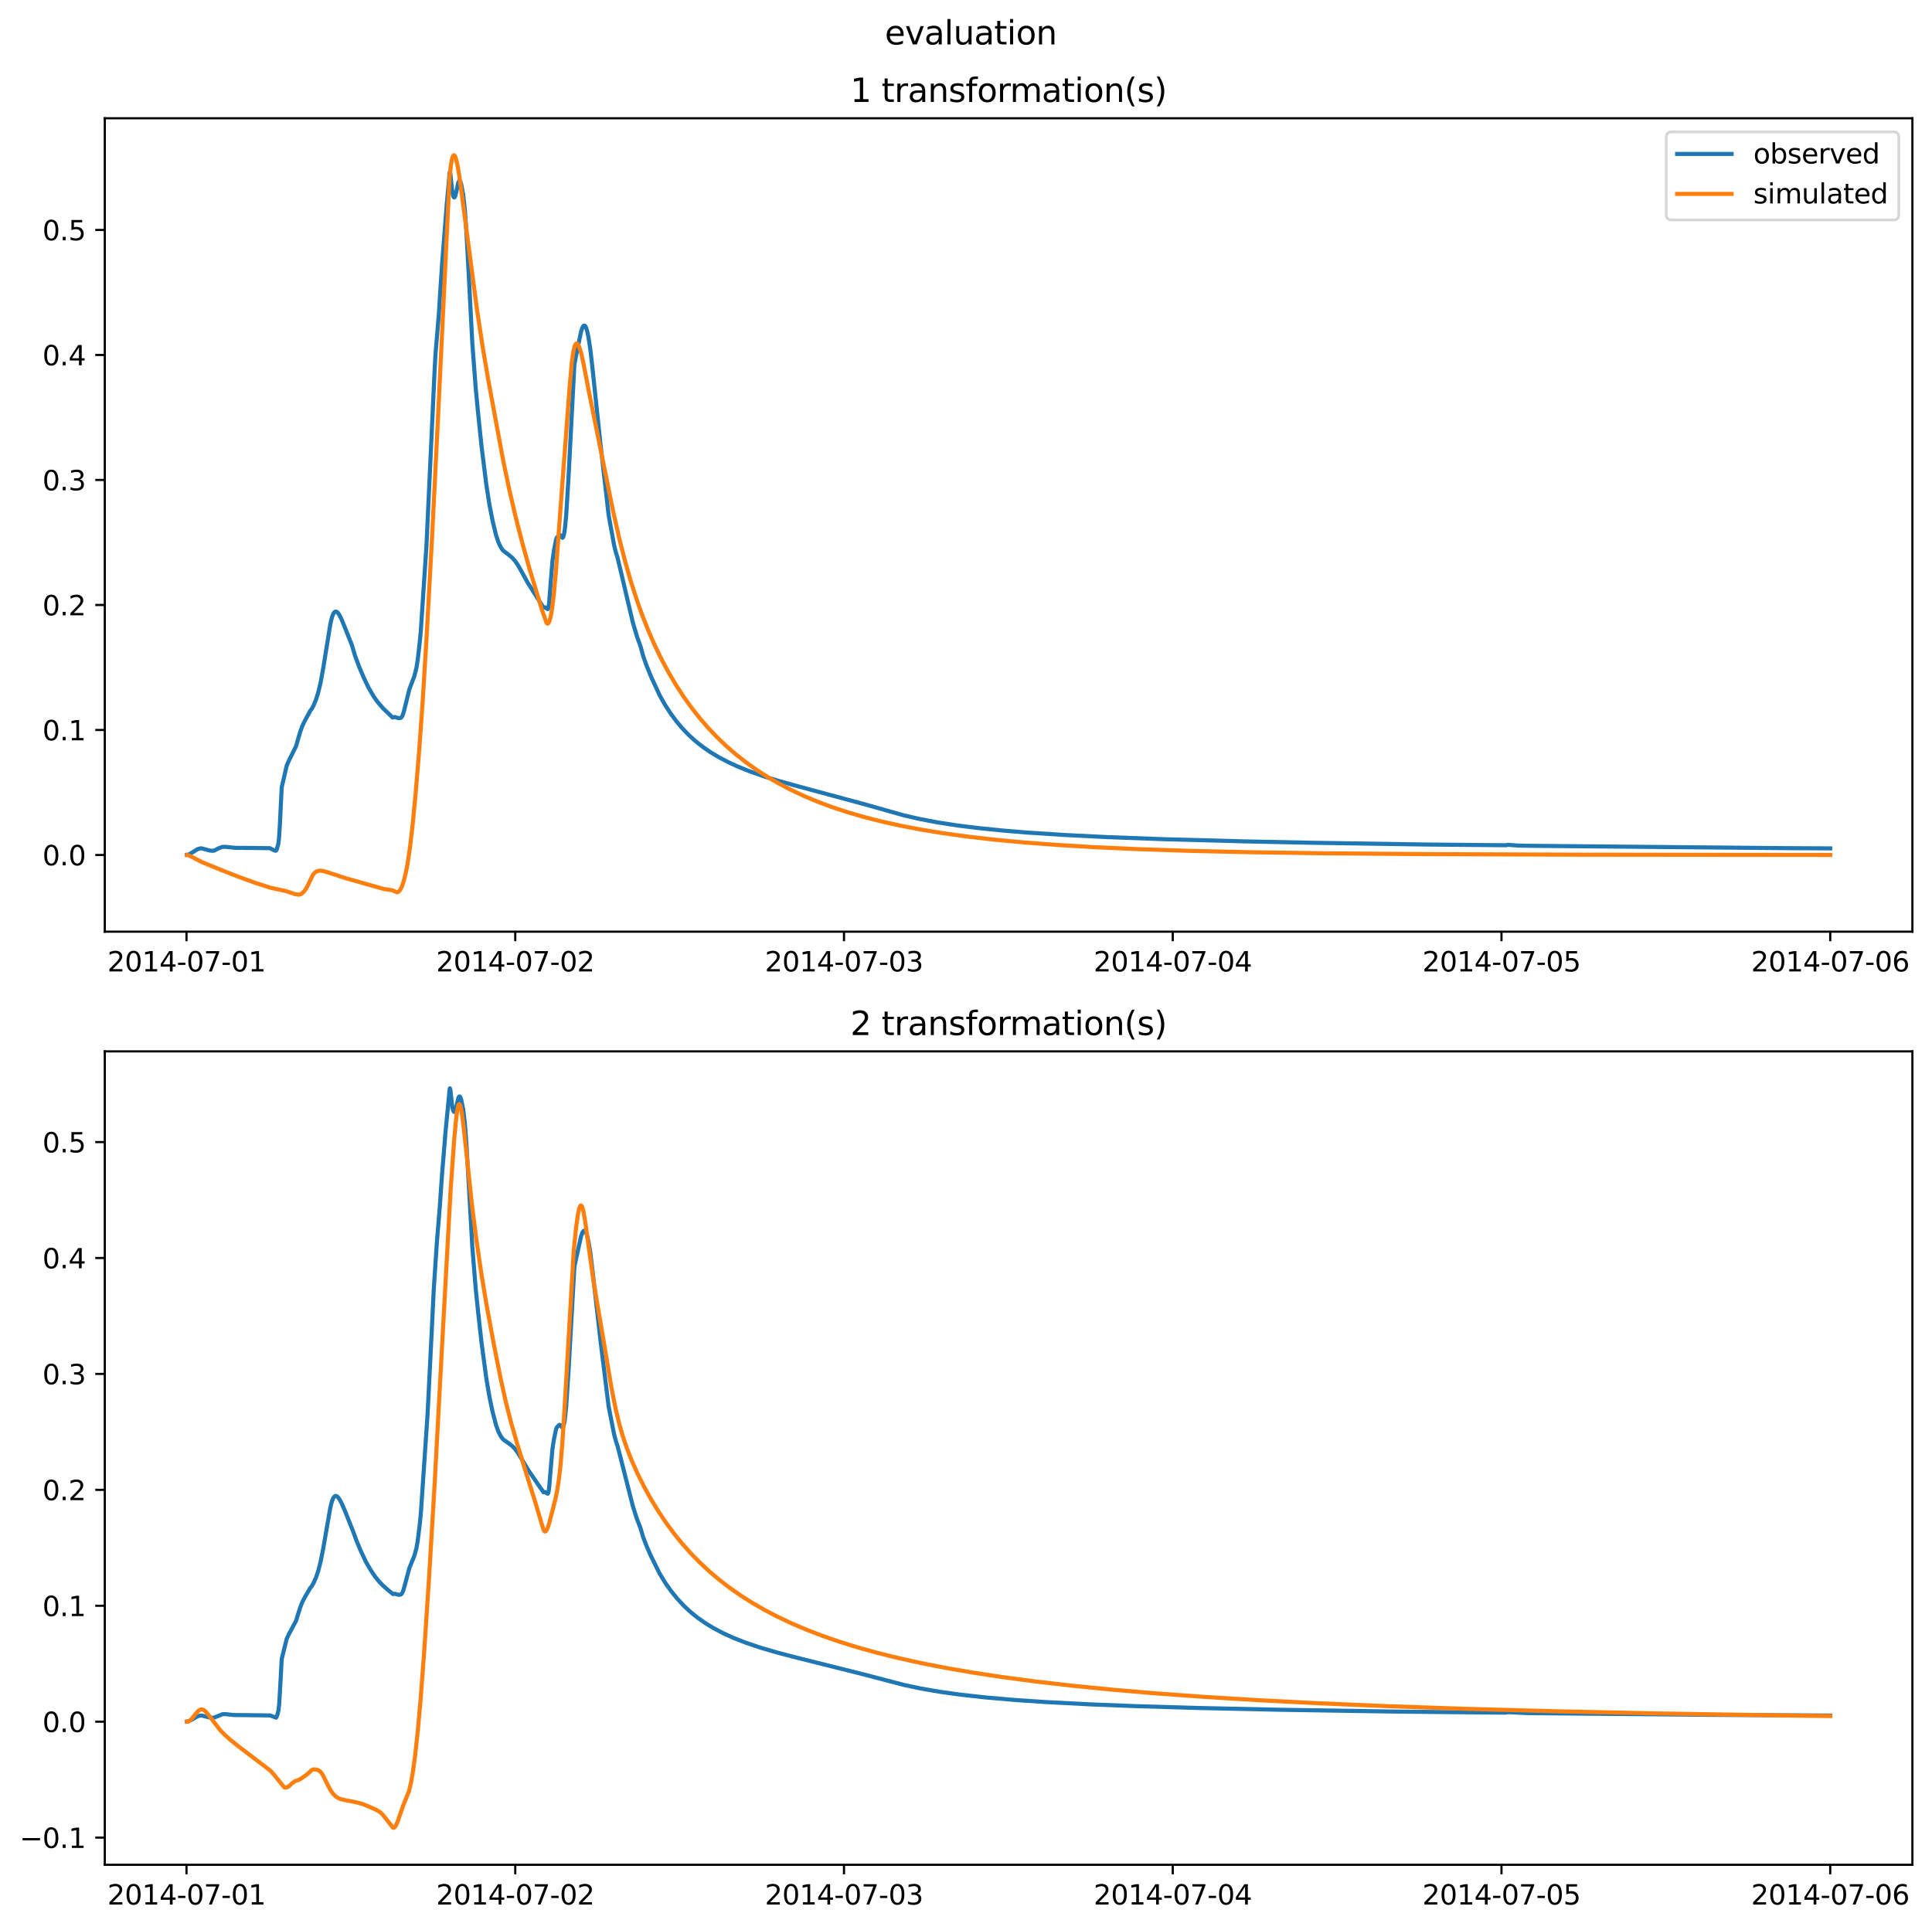 <?xml version="1.0" encoding="utf-8" standalone="no"?>
<!DOCTYPE svg PUBLIC "-//W3C//DTD SVG 1.1//EN"
  "http://www.w3.org/Graphics/SVG/1.1/DTD/svg11.dtd">
<svg xmlns:xlink="http://www.w3.org/1999/xlink" width="709.436pt" height="708.798pt" viewBox="0 0 709.436 708.798" xmlns="http://www.w3.org/2000/svg" version="1.1">
 <defs>
  <style type="text/css">*{stroke-linejoin: round; stroke-linecap: butt}</style>
 </defs>
 <g id="figure_1">
  <g id="patch_1">
   <path d="M 0 708.798 
L 709.436 708.798 
L 709.436 0 
L 0 0 
z
" style="fill: #ffffff"/>
  </g>
  <g id="axes_1">
   <g id="patch_2">
    <path d="M 38.483 342.2 
L 702.236 342.2 
L 702.236 43.44 
L 38.483 43.44 
z
" style="fill: #ffffff"/>
   </g>
   <g id="matplotlib.axis_1">
    <g id="xtick_1">
     <g id="line2d_1">
      <defs>
       <path id="mfd952cc2cc" d="M 0 0 
L 0 3.5 
" style="stroke: #000000; stroke-width: 0.8"/>
      </defs>
      <g>
       <use xlink:href="#mfd952cc2cc" x="68.486" y="342.2" style="stroke: #000000; stroke-width: 0.8"/>
      </g>
     </g>
     <g id="text_1">
      <!-- 2014-07-01 -->
      <g transform="translate(39.428 356.798) scale(0.1 -0.1)">
       <defs>
        <path id="DejaVuSans-32" d="M 1228 531 
L 3431 531 
L 3431 0 
L 469 0 
L 469 531 
Q 828 903 1448 1529 
Q 2069 2156 2228 2338 
Q 2531 2678 2651 2914 
Q 2772 3150 2772 3378 
Q 2772 3750 2511 3984 
Q 2250 4219 1831 4219 
Q 1534 4219 1204 4116 
Q 875 4013 500 3803 
L 500 4441 
Q 881 4594 1212 4672 
Q 1544 4750 1819 4750 
Q 2544 4750 2975 4387 
Q 3406 4025 3406 3419 
Q 3406 3131 3298 2873 
Q 3191 2616 2906 2266 
Q 2828 2175 2409 1742 
Q 1991 1309 1228 531 
z
" transform="scale(0.016)"/>
        <path id="DejaVuSans-30" d="M 2034 4250 
Q 1547 4250 1301 3770 
Q 1056 3291 1056 2328 
Q 1056 1369 1301 889 
Q 1547 409 2034 409 
Q 2525 409 2770 889 
Q 3016 1369 3016 2328 
Q 3016 3291 2770 3770 
Q 2525 4250 2034 4250 
z
M 2034 4750 
Q 2819 4750 3233 4129 
Q 3647 3509 3647 2328 
Q 3647 1150 3233 529 
Q 2819 -91 2034 -91 
Q 1250 -91 836 529 
Q 422 1150 422 2328 
Q 422 3509 836 4129 
Q 1250 4750 2034 4750 
z
" transform="scale(0.016)"/>
        <path id="DejaVuSans-31" d="M 794 531 
L 1825 531 
L 1825 4091 
L 703 3866 
L 703 4441 
L 1819 4666 
L 2450 4666 
L 2450 531 
L 3481 531 
L 3481 0 
L 794 0 
L 794 531 
z
" transform="scale(0.016)"/>
        <path id="DejaVuSans-34" d="M 2419 4116 
L 825 1625 
L 2419 1625 
L 2419 4116 
z
M 2253 4666 
L 3047 4666 
L 3047 1625 
L 3713 1625 
L 3713 1100 
L 3047 1100 
L 3047 0 
L 2419 0 
L 2419 1100 
L 313 1100 
L 313 1709 
L 2253 4666 
z
" transform="scale(0.016)"/>
        <path id="DejaVuSans-2d" d="M 313 2009 
L 1997 2009 
L 1997 1497 
L 313 1497 
L 313 2009 
z
" transform="scale(0.016)"/>
        <path id="DejaVuSans-37" d="M 525 4666 
L 3525 4666 
L 3525 4397 
L 1831 0 
L 1172 0 
L 2766 4134 
L 525 4134 
L 525 4666 
z
" transform="scale(0.016)"/>
       </defs>
       <use xlink:href="#DejaVuSans-32"/>
       <use xlink:href="#DejaVuSans-30" x="63.623"/>
       <use xlink:href="#DejaVuSans-31" x="127.246"/>
       <use xlink:href="#DejaVuSans-34" x="190.869"/>
       <use xlink:href="#DejaVuSans-2d" x="254.492"/>
       <use xlink:href="#DejaVuSans-30" x="290.576"/>
       <use xlink:href="#DejaVuSans-37" x="354.199"/>
       <use xlink:href="#DejaVuSans-2d" x="417.822"/>
       <use xlink:href="#DejaVuSans-30" x="453.906"/>
       <use xlink:href="#DejaVuSans-31" x="517.529"/>
      </g>
     </g>
    </g>
    <g id="xtick_2">
     <g id="line2d_2">
      <g>
       <use xlink:href="#mfd952cc2cc" x="189.202" y="342.2" style="stroke: #000000; stroke-width: 0.8"/>
      </g>
     </g>
     <g id="text_2">
      <!-- 2014-07-02 -->
      <g transform="translate(160.144 356.798) scale(0.1 -0.1)">
       <use xlink:href="#DejaVuSans-32"/>
       <use xlink:href="#DejaVuSans-30" x="63.623"/>
       <use xlink:href="#DejaVuSans-31" x="127.246"/>
       <use xlink:href="#DejaVuSans-34" x="190.869"/>
       <use xlink:href="#DejaVuSans-2d" x="254.492"/>
       <use xlink:href="#DejaVuSans-30" x="290.576"/>
       <use xlink:href="#DejaVuSans-37" x="354.199"/>
       <use xlink:href="#DejaVuSans-2d" x="417.822"/>
       <use xlink:href="#DejaVuSans-30" x="453.906"/>
       <use xlink:href="#DejaVuSans-32" x="517.529"/>
      </g>
     </g>
    </g>
    <g id="xtick_3">
     <g id="line2d_3">
      <g>
       <use xlink:href="#mfd952cc2cc" x="309.918" y="342.2" style="stroke: #000000; stroke-width: 0.8"/>
      </g>
     </g>
     <g id="text_3">
      <!-- 2014-07-03 -->
      <g transform="translate(280.86 356.798) scale(0.1 -0.1)">
       <defs>
        <path id="DejaVuSans-33" d="M 2597 2516 
Q 3050 2419 3304 2112 
Q 3559 1806 3559 1356 
Q 3559 666 3084 287 
Q 2609 -91 1734 -91 
Q 1441 -91 1130 -33 
Q 819 25 488 141 
L 488 750 
Q 750 597 1062 519 
Q 1375 441 1716 441 
Q 2309 441 2620 675 
Q 2931 909 2931 1356 
Q 2931 1769 2642 2001 
Q 2353 2234 1838 2234 
L 1294 2234 
L 1294 2753 
L 1863 2753 
Q 2328 2753 2575 2939 
Q 2822 3125 2822 3475 
Q 2822 3834 2567 4026 
Q 2313 4219 1838 4219 
Q 1578 4219 1281 4162 
Q 984 4106 628 3988 
L 628 4550 
Q 988 4650 1302 4700 
Q 1616 4750 1894 4750 
Q 2613 4750 3031 4423 
Q 3450 4097 3450 3541 
Q 3450 3153 3228 2886 
Q 3006 2619 2597 2516 
z
" transform="scale(0.016)"/>
       </defs>
       <use xlink:href="#DejaVuSans-32"/>
       <use xlink:href="#DejaVuSans-30" x="63.623"/>
       <use xlink:href="#DejaVuSans-31" x="127.246"/>
       <use xlink:href="#DejaVuSans-34" x="190.869"/>
       <use xlink:href="#DejaVuSans-2d" x="254.492"/>
       <use xlink:href="#DejaVuSans-30" x="290.576"/>
       <use xlink:href="#DejaVuSans-37" x="354.199"/>
       <use xlink:href="#DejaVuSans-2d" x="417.822"/>
       <use xlink:href="#DejaVuSans-30" x="453.906"/>
       <use xlink:href="#DejaVuSans-33" x="517.529"/>
      </g>
     </g>
    </g>
    <g id="xtick_4">
     <g id="line2d_4">
      <g>
       <use xlink:href="#mfd952cc2cc" x="430.634" y="342.2" style="stroke: #000000; stroke-width: 0.8"/>
      </g>
     </g>
     <g id="text_4">
      <!-- 2014-07-04 -->
      <g transform="translate(401.576 356.798) scale(0.1 -0.1)">
       <use xlink:href="#DejaVuSans-32"/>
       <use xlink:href="#DejaVuSans-30" x="63.623"/>
       <use xlink:href="#DejaVuSans-31" x="127.246"/>
       <use xlink:href="#DejaVuSans-34" x="190.869"/>
       <use xlink:href="#DejaVuSans-2d" x="254.492"/>
       <use xlink:href="#DejaVuSans-30" x="290.576"/>
       <use xlink:href="#DejaVuSans-37" x="354.199"/>
       <use xlink:href="#DejaVuSans-2d" x="417.822"/>
       <use xlink:href="#DejaVuSans-30" x="453.906"/>
       <use xlink:href="#DejaVuSans-34" x="517.529"/>
      </g>
     </g>
    </g>
    <g id="xtick_5">
     <g id="line2d_5">
      <g>
       <use xlink:href="#mfd952cc2cc" x="551.35" y="342.2" style="stroke: #000000; stroke-width: 0.8"/>
      </g>
     </g>
     <g id="text_5">
      <!-- 2014-07-05 -->
      <g transform="translate(522.292 356.798) scale(0.1 -0.1)">
       <defs>
        <path id="DejaVuSans-35" d="M 691 4666 
L 3169 4666 
L 3169 4134 
L 1269 4134 
L 1269 2991 
Q 1406 3038 1543 3061 
Q 1681 3084 1819 3084 
Q 2600 3084 3056 2656 
Q 3513 2228 3513 1497 
Q 3513 744 3044 326 
Q 2575 -91 1722 -91 
Q 1428 -91 1123 -41 
Q 819 9 494 109 
L 494 744 
Q 775 591 1075 516 
Q 1375 441 1709 441 
Q 2250 441 2565 725 
Q 2881 1009 2881 1497 
Q 2881 1984 2565 2268 
Q 2250 2553 1709 2553 
Q 1456 2553 1204 2497 
Q 953 2441 691 2322 
L 691 4666 
z
" transform="scale(0.016)"/>
       </defs>
       <use xlink:href="#DejaVuSans-32"/>
       <use xlink:href="#DejaVuSans-30" x="63.623"/>
       <use xlink:href="#DejaVuSans-31" x="127.246"/>
       <use xlink:href="#DejaVuSans-34" x="190.869"/>
       <use xlink:href="#DejaVuSans-2d" x="254.492"/>
       <use xlink:href="#DejaVuSans-30" x="290.576"/>
       <use xlink:href="#DejaVuSans-37" x="354.199"/>
       <use xlink:href="#DejaVuSans-2d" x="417.822"/>
       <use xlink:href="#DejaVuSans-30" x="453.906"/>
       <use xlink:href="#DejaVuSans-35" x="517.529"/>
      </g>
     </g>
    </g>
    <g id="xtick_6">
     <g id="line2d_6">
      <g>
       <use xlink:href="#mfd952cc2cc" x="672.066" y="342.2" style="stroke: #000000; stroke-width: 0.8"/>
      </g>
     </g>
     <g id="text_6">
      <!-- 2014-07-06 -->
      <g transform="translate(643.008 356.798) scale(0.1 -0.1)">
       <defs>
        <path id="DejaVuSans-36" d="M 2113 2584 
Q 1688 2584 1439 2293 
Q 1191 2003 1191 1497 
Q 1191 994 1439 701 
Q 1688 409 2113 409 
Q 2538 409 2786 701 
Q 3034 994 3034 1497 
Q 3034 2003 2786 2293 
Q 2538 2584 2113 2584 
z
M 3366 4563 
L 3366 3988 
Q 3128 4100 2886 4159 
Q 2644 4219 2406 4219 
Q 1781 4219 1451 3797 
Q 1122 3375 1075 2522 
Q 1259 2794 1537 2939 
Q 1816 3084 2150 3084 
Q 2853 3084 3261 2657 
Q 3669 2231 3669 1497 
Q 3669 778 3244 343 
Q 2819 -91 2113 -91 
Q 1303 -91 875 529 
Q 447 1150 447 2328 
Q 447 3434 972 4092 
Q 1497 4750 2381 4750 
Q 2619 4750 2861 4703 
Q 3103 4656 3366 4563 
z
" transform="scale(0.016)"/>
       </defs>
       <use xlink:href="#DejaVuSans-32"/>
       <use xlink:href="#DejaVuSans-30" x="63.623"/>
       <use xlink:href="#DejaVuSans-31" x="127.246"/>
       <use xlink:href="#DejaVuSans-34" x="190.869"/>
       <use xlink:href="#DejaVuSans-2d" x="254.492"/>
       <use xlink:href="#DejaVuSans-30" x="290.576"/>
       <use xlink:href="#DejaVuSans-37" x="354.199"/>
       <use xlink:href="#DejaVuSans-2d" x="417.822"/>
       <use xlink:href="#DejaVuSans-30" x="453.906"/>
       <use xlink:href="#DejaVuSans-36" x="517.529"/>
      </g>
     </g>
    </g>
   </g>
   <g id="matplotlib.axis_2">
    <g id="ytick_1">
     <g id="line2d_7">
      <defs>
       <path id="mfa6bd3cc05" d="M 0 0 
L -3.5 0 
" style="stroke: #000000; stroke-width: 0.8"/>
      </defs>
      <g>
       <use xlink:href="#mfa6bd3cc05" x="38.483" y="314.031" style="stroke: #000000; stroke-width: 0.8"/>
      </g>
     </g>
     <g id="text_7">
      <!-- 0.0 -->
      <g transform="translate(15.58 317.83) scale(0.1 -0.1)">
       <defs>
        <path id="DejaVuSans-2e" d="M 684 794 
L 1344 794 
L 1344 0 
L 684 0 
L 684 794 
z
" transform="scale(0.016)"/>
       </defs>
       <use xlink:href="#DejaVuSans-30"/>
       <use xlink:href="#DejaVuSans-2e" x="63.623"/>
       <use xlink:href="#DejaVuSans-30" x="95.41"/>
      </g>
     </g>
    </g>
    <g id="ytick_2">
     <g id="line2d_8">
      <g>
       <use xlink:href="#mfa6bd3cc05" x="38.483" y="268.116" style="stroke: #000000; stroke-width: 0.8"/>
      </g>
     </g>
     <g id="text_8">
      <!-- 0.1 -->
      <g transform="translate(15.58 271.916) scale(0.1 -0.1)">
       <use xlink:href="#DejaVuSans-30"/>
       <use xlink:href="#DejaVuSans-2e" x="63.623"/>
       <use xlink:href="#DejaVuSans-31" x="95.41"/>
      </g>
     </g>
    </g>
    <g id="ytick_3">
     <g id="line2d_9">
      <g>
       <use xlink:href="#mfa6bd3cc05" x="38.483" y="222.202" style="stroke: #000000; stroke-width: 0.8"/>
      </g>
     </g>
     <g id="text_9">
      <!-- 0.2 -->
      <g transform="translate(15.58 226.001) scale(0.1 -0.1)">
       <use xlink:href="#DejaVuSans-30"/>
       <use xlink:href="#DejaVuSans-2e" x="63.623"/>
       <use xlink:href="#DejaVuSans-32" x="95.41"/>
      </g>
     </g>
    </g>
    <g id="ytick_4">
     <g id="line2d_10">
      <g>
       <use xlink:href="#mfa6bd3cc05" x="38.483" y="176.287" style="stroke: #000000; stroke-width: 0.8"/>
      </g>
     </g>
     <g id="text_10">
      <!-- 0.3 -->
      <g transform="translate(15.58 180.086) scale(0.1 -0.1)">
       <use xlink:href="#DejaVuSans-30"/>
       <use xlink:href="#DejaVuSans-2e" x="63.623"/>
       <use xlink:href="#DejaVuSans-33" x="95.41"/>
      </g>
     </g>
    </g>
    <g id="ytick_5">
     <g id="line2d_11">
      <g>
       <use xlink:href="#mfa6bd3cc05" x="38.483" y="130.373" style="stroke: #000000; stroke-width: 0.8"/>
      </g>
     </g>
     <g id="text_11">
      <!-- 0.4 -->
      <g transform="translate(15.58 134.172) scale(0.1 -0.1)">
       <use xlink:href="#DejaVuSans-30"/>
       <use xlink:href="#DejaVuSans-2e" x="63.623"/>
       <use xlink:href="#DejaVuSans-34" x="95.41"/>
      </g>
     </g>
    </g>
    <g id="ytick_6">
     <g id="line2d_12">
      <g>
       <use xlink:href="#mfa6bd3cc05" x="38.483" y="84.458" style="stroke: #000000; stroke-width: 0.8"/>
      </g>
     </g>
     <g id="text_12">
      <!-- 0.5 -->
      <g transform="translate(15.58 88.257) scale(0.1 -0.1)">
       <use xlink:href="#DejaVuSans-30"/>
       <use xlink:href="#DejaVuSans-2e" x="63.623"/>
       <use xlink:href="#DejaVuSans-35" x="95.41"/>
      </g>
     </g>
    </g>
   </g>
   <g id="line2d_13">
    <path d="M 68.653 313.985 
L 69.324 313.856 
L 70.079 313.44 
L 72.51 311.912 
L 73.516 311.599 
L 74.102 311.599 
L 75.276 311.931 
L 77.12 312.407 
L 78.21 312.496 
L 78.881 312.307 
L 80.306 311.558 
L 81.396 311.138 
L 82.318 311.016 
L 83.491 311.098 
L 86.426 311.413 
L 91.791 311.439 
L 99.084 311.525 
L 100.341 312.168 
L 101.18 312.484 
L 101.431 312.374 
L 101.599 312.053 
L 102.186 309.979 
L 102.437 308.071 
L 102.772 302.822 
L 103.443 289.205 
L 105.287 281.185 
L 106.042 279.455 
L 108.724 274.035 
L 109.311 271.942 
L 110.233 268.794 
L 110.988 266.707 
L 111.91 264.778 
L 114.006 260.933 
L 114.425 260.462 
L 115.096 259.194 
L 116.018 257.001 
L 116.856 254.324 
L 117.694 250.816 
L 118.7 245.365 
L 121.299 229.224 
L 121.886 226.729 
L 122.389 225.418 
L 122.808 224.822 
L 123.227 224.607 
L 123.562 224.667 
L 123.982 224.982 
L 124.485 225.638 
L 125.323 227.251 
L 126.664 230.524 
L 129.263 237.052 
L 129.598 238.232 
L 130.353 240.764 
L 131.862 244.872 
L 133.454 248.624 
L 135.215 252.358 
L 137.227 255.816 
L 138.652 257.821 
L 140.664 260.16 
L 144.185 263.546 
L 144.52 263.431 
L 144.939 263.334 
L 145.442 263.496 
L 146.364 263.775 
L 146.951 263.763 
L 147.37 263.51 
L 147.706 263.023 
L 148.125 261.957 
L 148.712 259.703 
L 150.304 253.227 
L 151.143 250.997 
L 152.149 248.335 
L 152.903 245.379 
L 153.406 242.203 
L 154.161 235.585 
L 154.496 232.083 
L 156.592 200.482 
L 159.61 135.573 
L 159.945 129.617 
L 161.119 115.822 
L 161.622 107.706 
L 162.376 96.408 
L 164.053 74.957 
L 165.142 63.229 
L 165.226 63.178 
L 165.394 63.856 
L 165.729 67.207 
L 166.148 70.94 
L 166.484 72.208 
L 166.735 72.509 
L 166.903 72.473 
L 167.154 72.072 
L 167.49 70.783 
L 168.328 66.895 
L 168.663 66.385 
L 168.831 66.399 
L 169.082 66.775 
L 169.418 67.925 
L 170.088 71.55 
L 170.675 76.779 
L 171.262 85.073 
L 172.1 100.52 
L 173.442 126.107 
L 174.699 142.738 
L 175.537 151.496 
L 176.795 163.684 
L 178.555 177.859 
L 179.729 185.405 
L 180.903 191.4 
L 182.16 196.59 
L 182.998 199.109 
L 183.837 200.888 
L 184.591 202.03 
L 185.094 202.492 
L 186.771 203.756 
L 188.112 204.862 
L 189.118 206.012 
L 190.124 207.486 
L 191.465 209.813 
L 193.812 214.096 
L 199.597 223.171 
L 200.1 223.062 
L 200.519 223.356 
L 201.106 223.743 
L 201.273 223.577 
L 201.441 222.964 
L 201.693 220.856 
L 202.196 214.199 
L 202.866 205.998 
L 203.369 202.48 
L 204.124 198.437 
L 204.459 197.46 
L 205.13 196.693 
L 205.465 196.454 
L 205.716 196.544 
L 206.052 197.016 
L 206.471 197.523 
L 206.639 197.488 
L 206.806 197.255 
L 207.058 196.431 
L 207.393 194.549 
L 207.896 189.369 
L 208.734 175.824 
L 210.914 133.895 
L 211.417 131.275 
L 212.171 127.609 
L 213.345 121.878 
L 213.848 120.332 
L 214.267 119.679 
L 214.602 119.559 
L 214.854 119.717 
L 215.189 120.288 
L 215.608 121.59 
L 216.111 124.015 
L 216.782 128.395 
L 217.537 135.025 
L 220.471 162.865 
L 223.488 189.167 
L 225.5 200.236 
L 226.171 202.954 
L 226.758 204.835 
L 227.848 209.362 
L 232.375 228.618 
L 233.883 233.738 
L 235.057 236.964 
L 235.309 237.761 
L 236.147 240.872 
L 237.488 244.649 
L 239.081 248.549 
L 242.267 255.452 
L 244.278 259.006 
L 246.29 262.091 
L 248.386 264.926 
L 250.482 267.426 
L 252.913 269.967 
L 255.344 272.167 
L 257.859 274.17 
L 260.793 276.215 
L 264.062 278.177 
L 267.248 279.852 
L 270.937 281.555 
L 275.296 283.307 
L 280.745 285.216 
L 286.11 286.869 
L 293.738 288.994 
L 317.295 295.349 
L 331.881 299.47 
L 337.666 300.797 
L 344.54 302.101 
L 351.665 303.195 
L 359.126 304.126 
L 368.515 305.076 
L 376.982 305.774 
L 390.898 306.678 
L 406.826 307.473 
L 428.37 308.262 
L 449.16 308.804 
L 456.789 309.025 
L 481.854 309.539 
L 524.021 310.189 
L 553.026 310.448 
L 553.781 310.274 
L 554.955 310.38 
L 557.469 310.573 
L 562.667 310.661 
L 655.467 311.514 
L 672.066 311.603 
L 672.066 311.603 
" clip-path="url(#p7dbf0c0231)" style="fill: none; stroke: #1f77b4; stroke-width: 1.5; stroke-linecap: square"/>
   </g>
   <g id="line2d_14">
    <path d="M 68.653 314.022 
L 69.492 314.257 
L 70.749 314.878 
L 74.019 316.581 
L 79.971 319.03 
L 87.264 321.925 
L 93.886 324.309 
L 99.419 326.086 
L 102.353 326.721 
L 104.701 327.205 
L 108.389 328.413 
L 109.814 328.603 
L 110.485 328.394 
L 111.156 327.931 
L 111.91 327.095 
L 112.748 325.776 
L 113.67 323.869 
L 114.844 321.405 
L 115.515 320.597 
L 116.185 320.108 
L 116.94 319.838 
L 117.778 319.779 
L 118.868 319.941 
L 120.796 320.537 
L 127 322.572 
L 141.083 326.557 
L 143.43 326.875 
L 144.185 327.023 
L 145.61 327.717 
L 146.113 327.638 
L 146.532 327.352 
L 147.035 326.703 
L 147.622 325.493 
L 148.292 323.483 
L 149.047 320.418 
L 149.718 316.885 
L 150.556 311.164 
L 151.478 303.293 
L 152.568 292.071 
L 153.909 275.851 
L 155.167 258.225 
L 156.676 233.528 
L 158.687 196.603 
L 160.699 156.236 
L 165.059 65.499 
L 165.562 60.763 
L 165.981 58.393 
L 166.316 57.372 
L 166.568 57.05 
L 166.819 57.067 
L 167.071 57.389 
L 167.406 58.236 
L 167.909 60.268 
L 168.579 64.098 
L 169.502 70.819 
L 175.034 112.893 
L 177.13 126.77 
L 179.226 139.172 
L 184.675 168.658 
L 186.938 179.519 
L 189.202 189.292 
L 191.884 199.789 
L 194.483 209.095 
L 199.01 223.976 
L 200.687 228.809 
L 201.022 229.061 
L 201.273 228.989 
L 201.525 228.675 
L 201.86 227.862 
L 202.279 226.184 
L 202.782 223.176 
L 203.369 218.293 
L 204.124 209.903 
L 205.716 188.103 
L 209.153 142.338 
L 209.992 132.838 
L 210.579 128.866 
L 211.082 126.957 
L 211.501 126.231 
L 211.752 126.116 
L 212.004 126.213 
L 212.339 126.633 
L 212.758 127.562 
L 213.345 129.479 
L 214.183 133.144 
L 216.195 143.588 
L 219.213 158.556 
L 221.896 171.776 
L 225.165 187.921 
L 227.345 197.542 
L 229.44 205.802 
L 231.536 213.168 
L 233.716 220.003 
L 235.895 226.121 
L 238.159 231.834 
L 240.506 237.178 
L 243.021 242.35 
L 245.62 247.183 
L 248.302 251.707 
L 251.069 255.947 
L 254.003 260.035 
L 257.021 263.858 
L 260.122 267.434 
L 263.392 270.864 
L 266.745 274.062 
L 270.266 277.115 
L 273.954 280.017 
L 277.811 282.765 
L 281.835 285.358 
L 286.026 287.796 
L 290.469 290.124 
L 295.164 292.331 
L 300.11 294.41 
L 305.391 296.388 
L 311.008 298.252 
L 317.043 300.018 
L 323.498 301.671 
L 330.456 303.221 
L 338.001 304.669 
L 346.216 306.015 
L 355.186 307.255 
L 365.078 308.394 
L 376.06 309.428 
L 388.299 310.353 
L 402.215 311.177 
L 418.227 311.896 
L 437.005 312.51 
L 459.555 313.017 
L 487.806 313.42 
L 525.195 313.718 
L 580.02 313.913 
L 672.066 314.008 
L 672.066 314.008 
" clip-path="url(#p7dbf0c0231)" style="fill: none; stroke: #ff7f0e; stroke-width: 1.5; stroke-linecap: square"/>
   </g>
   <g id="patch_3">
    <path d="M 38.483 342.2 
L 38.483 43.44 
" style="fill: none; stroke: #000000; stroke-width: 0.8; stroke-linejoin: miter; stroke-linecap: square"/>
   </g>
   <g id="patch_4">
    <path d="M 702.236 342.2 
L 702.236 43.44 
" style="fill: none; stroke: #000000; stroke-width: 0.8; stroke-linejoin: miter; stroke-linecap: square"/>
   </g>
   <g id="patch_5">
    <path d="M 38.483 342.2 
L 702.236 342.2 
" style="fill: none; stroke: #000000; stroke-width: 0.8; stroke-linejoin: miter; stroke-linecap: square"/>
   </g>
   <g id="patch_6">
    <path d="M 38.483 43.44 
L 702.236 43.44 
" style="fill: none; stroke: #000000; stroke-width: 0.8; stroke-linejoin: miter; stroke-linecap: square"/>
   </g>
   <g id="text_13">
    <!-- 1 transformation(s) -->
    <g transform="translate(312.245 37.44) scale(0.12 -0.12)">
     <defs>
      <path id="DejaVuSans-20" transform="scale(0.016)"/>
      <path id="DejaVuSans-74" d="M 1172 4494 
L 1172 3500 
L 2356 3500 
L 2356 3053 
L 1172 3053 
L 1172 1153 
Q 1172 725 1289 603 
Q 1406 481 1766 481 
L 2356 481 
L 2356 0 
L 1766 0 
Q 1100 0 847 248 
Q 594 497 594 1153 
L 594 3053 
L 172 3053 
L 172 3500 
L 594 3500 
L 594 4494 
L 1172 4494 
z
" transform="scale(0.016)"/>
      <path id="DejaVuSans-72" d="M 2631 2963 
Q 2534 3019 2420 3045 
Q 2306 3072 2169 3072 
Q 1681 3072 1420 2755 
Q 1159 2438 1159 1844 
L 1159 0 
L 581 0 
L 581 3500 
L 1159 3500 
L 1159 2956 
Q 1341 3275 1631 3429 
Q 1922 3584 2338 3584 
Q 2397 3584 2469 3576 
Q 2541 3569 2628 3553 
L 2631 2963 
z
" transform="scale(0.016)"/>
      <path id="DejaVuSans-61" d="M 2194 1759 
Q 1497 1759 1228 1600 
Q 959 1441 959 1056 
Q 959 750 1161 570 
Q 1363 391 1709 391 
Q 2188 391 2477 730 
Q 2766 1069 2766 1631 
L 2766 1759 
L 2194 1759 
z
M 3341 1997 
L 3341 0 
L 2766 0 
L 2766 531 
Q 2569 213 2275 61 
Q 1981 -91 1556 -91 
Q 1019 -91 701 211 
Q 384 513 384 1019 
Q 384 1609 779 1909 
Q 1175 2209 1959 2209 
L 2766 2209 
L 2766 2266 
Q 2766 2663 2505 2880 
Q 2244 3097 1772 3097 
Q 1472 3097 1187 3025 
Q 903 2953 641 2809 
L 641 3341 
Q 956 3463 1253 3523 
Q 1550 3584 1831 3584 
Q 2591 3584 2966 3190 
Q 3341 2797 3341 1997 
z
" transform="scale(0.016)"/>
      <path id="DejaVuSans-6e" d="M 3513 2113 
L 3513 0 
L 2938 0 
L 2938 2094 
Q 2938 2591 2744 2837 
Q 2550 3084 2163 3084 
Q 1697 3084 1428 2787 
Q 1159 2491 1159 1978 
L 1159 0 
L 581 0 
L 581 3500 
L 1159 3500 
L 1159 2956 
Q 1366 3272 1645 3428 
Q 1925 3584 2291 3584 
Q 2894 3584 3203 3211 
Q 3513 2838 3513 2113 
z
" transform="scale(0.016)"/>
      <path id="DejaVuSans-73" d="M 2834 3397 
L 2834 2853 
Q 2591 2978 2328 3040 
Q 2066 3103 1784 3103 
Q 1356 3103 1142 2972 
Q 928 2841 928 2578 
Q 928 2378 1081 2264 
Q 1234 2150 1697 2047 
L 1894 2003 
Q 2506 1872 2764 1633 
Q 3022 1394 3022 966 
Q 3022 478 2636 193 
Q 2250 -91 1575 -91 
Q 1294 -91 989 -36 
Q 684 19 347 128 
L 347 722 
Q 666 556 975 473 
Q 1284 391 1588 391 
Q 1994 391 2212 530 
Q 2431 669 2431 922 
Q 2431 1156 2273 1281 
Q 2116 1406 1581 1522 
L 1381 1569 
Q 847 1681 609 1914 
Q 372 2147 372 2553 
Q 372 3047 722 3315 
Q 1072 3584 1716 3584 
Q 2034 3584 2315 3537 
Q 2597 3491 2834 3397 
z
" transform="scale(0.016)"/>
      <path id="DejaVuSans-66" d="M 2375 4863 
L 2375 4384 
L 1825 4384 
Q 1516 4384 1395 4259 
Q 1275 4134 1275 3809 
L 1275 3500 
L 2222 3500 
L 2222 3053 
L 1275 3053 
L 1275 0 
L 697 0 
L 697 3053 
L 147 3053 
L 147 3500 
L 697 3500 
L 697 3744 
Q 697 4328 969 4595 
Q 1241 4863 1831 4863 
L 2375 4863 
z
" transform="scale(0.016)"/>
      <path id="DejaVuSans-6f" d="M 1959 3097 
Q 1497 3097 1228 2736 
Q 959 2375 959 1747 
Q 959 1119 1226 758 
Q 1494 397 1959 397 
Q 2419 397 2687 759 
Q 2956 1122 2956 1747 
Q 2956 2369 2687 2733 
Q 2419 3097 1959 3097 
z
M 1959 3584 
Q 2709 3584 3137 3096 
Q 3566 2609 3566 1747 
Q 3566 888 3137 398 
Q 2709 -91 1959 -91 
Q 1206 -91 779 398 
Q 353 888 353 1747 
Q 353 2609 779 3096 
Q 1206 3584 1959 3584 
z
" transform="scale(0.016)"/>
      <path id="DejaVuSans-6d" d="M 3328 2828 
Q 3544 3216 3844 3400 
Q 4144 3584 4550 3584 
Q 5097 3584 5394 3201 
Q 5691 2819 5691 2113 
L 5691 0 
L 5113 0 
L 5113 2094 
Q 5113 2597 4934 2840 
Q 4756 3084 4391 3084 
Q 3944 3084 3684 2787 
Q 3425 2491 3425 1978 
L 3425 0 
L 2847 0 
L 2847 2094 
Q 2847 2600 2669 2842 
Q 2491 3084 2119 3084 
Q 1678 3084 1418 2786 
Q 1159 2488 1159 1978 
L 1159 0 
L 581 0 
L 581 3500 
L 1159 3500 
L 1159 2956 
Q 1356 3278 1631 3431 
Q 1906 3584 2284 3584 
Q 2666 3584 2933 3390 
Q 3200 3197 3328 2828 
z
" transform="scale(0.016)"/>
      <path id="DejaVuSans-69" d="M 603 3500 
L 1178 3500 
L 1178 0 
L 603 0 
L 603 3500 
z
M 603 4863 
L 1178 4863 
L 1178 4134 
L 603 4134 
L 603 4863 
z
" transform="scale(0.016)"/>
      <path id="DejaVuSans-28" d="M 1984 4856 
Q 1566 4138 1362 3434 
Q 1159 2731 1159 2009 
Q 1159 1288 1364 580 
Q 1569 -128 1984 -844 
L 1484 -844 
Q 1016 -109 783 600 
Q 550 1309 550 2009 
Q 550 2706 781 3412 
Q 1013 4119 1484 4856 
L 1984 4856 
z
" transform="scale(0.016)"/>
      <path id="DejaVuSans-29" d="M 513 4856 
L 1013 4856 
Q 1481 4119 1714 3412 
Q 1947 2706 1947 2009 
Q 1947 1309 1714 600 
Q 1481 -109 1013 -844 
L 513 -844 
Q 928 -128 1133 580 
Q 1338 1288 1338 2009 
Q 1338 2731 1133 3434 
Q 928 4138 513 4856 
z
" transform="scale(0.016)"/>
     </defs>
     <use xlink:href="#DejaVuSans-31"/>
     <use xlink:href="#DejaVuSans-20" x="63.623"/>
     <use xlink:href="#DejaVuSans-74" x="95.41"/>
     <use xlink:href="#DejaVuSans-72" x="134.619"/>
     <use xlink:href="#DejaVuSans-61" x="175.732"/>
     <use xlink:href="#DejaVuSans-6e" x="237.012"/>
     <use xlink:href="#DejaVuSans-73" x="300.391"/>
     <use xlink:href="#DejaVuSans-66" x="352.49"/>
     <use xlink:href="#DejaVuSans-6f" x="387.695"/>
     <use xlink:href="#DejaVuSans-72" x="448.877"/>
     <use xlink:href="#DejaVuSans-6d" x="488.24"/>
     <use xlink:href="#DejaVuSans-61" x="585.652"/>
     <use xlink:href="#DejaVuSans-74" x="646.932"/>
     <use xlink:href="#DejaVuSans-69" x="686.141"/>
     <use xlink:href="#DejaVuSans-6f" x="713.924"/>
     <use xlink:href="#DejaVuSans-6e" x="775.105"/>
     <use xlink:href="#DejaVuSans-28" x="838.484"/>
     <use xlink:href="#DejaVuSans-73" x="877.498"/>
     <use xlink:href="#DejaVuSans-29" x="929.598"/>
    </g>
   </g>
   <g id="legend_1">
    <g id="patch_7">
     <path d="M 613.843 80.796 
L 695.236 80.796 
Q 697.236 80.796 697.236 78.796 
L 697.236 50.44 
Q 697.236 48.44 695.236 48.44 
L 613.843 48.44 
Q 611.843 48.44 611.843 50.44 
L 611.843 78.796 
Q 611.843 80.796 613.843 80.796 
z
" style="fill: #ffffff; opacity: 0.8; stroke: #cccccc; stroke-linejoin: miter"/>
    </g>
    <g id="line2d_15">
     <path d="M 615.843 56.538 
L 625.843 56.538 
L 635.843 56.538 
" style="fill: none; stroke: #1f77b4; stroke-width: 1.5; stroke-linecap: square"/>
    </g>
    <g id="text_14">
     <!-- observed -->
     <g transform="translate(643.843 60.038) scale(0.1 -0.1)">
      <defs>
       <path id="DejaVuSans-62" d="M 3116 1747 
Q 3116 2381 2855 2742 
Q 2594 3103 2138 3103 
Q 1681 3103 1420 2742 
Q 1159 2381 1159 1747 
Q 1159 1113 1420 752 
Q 1681 391 2138 391 
Q 2594 391 2855 752 
Q 3116 1113 3116 1747 
z
M 1159 2969 
Q 1341 3281 1617 3432 
Q 1894 3584 2278 3584 
Q 2916 3584 3314 3078 
Q 3713 2572 3713 1747 
Q 3713 922 3314 415 
Q 2916 -91 2278 -91 
Q 1894 -91 1617 61 
Q 1341 213 1159 525 
L 1159 0 
L 581 0 
L 581 4863 
L 1159 4863 
L 1159 2969 
z
" transform="scale(0.016)"/>
       <path id="DejaVuSans-65" d="M 3597 1894 
L 3597 1613 
L 953 1613 
Q 991 1019 1311 708 
Q 1631 397 2203 397 
Q 2534 397 2845 478 
Q 3156 559 3463 722 
L 3463 178 
Q 3153 47 2828 -22 
Q 2503 -91 2169 -91 
Q 1331 -91 842 396 
Q 353 884 353 1716 
Q 353 2575 817 3079 
Q 1281 3584 2069 3584 
Q 2775 3584 3186 3129 
Q 3597 2675 3597 1894 
z
M 3022 2063 
Q 3016 2534 2758 2815 
Q 2500 3097 2075 3097 
Q 1594 3097 1305 2825 
Q 1016 2553 972 2059 
L 3022 2063 
z
" transform="scale(0.016)"/>
       <path id="DejaVuSans-76" d="M 191 3500 
L 800 3500 
L 1894 563 
L 2988 3500 
L 3597 3500 
L 2284 0 
L 1503 0 
L 191 3500 
z
" transform="scale(0.016)"/>
       <path id="DejaVuSans-64" d="M 2906 2969 
L 2906 4863 
L 3481 4863 
L 3481 0 
L 2906 0 
L 2906 525 
Q 2725 213 2448 61 
Q 2172 -91 1784 -91 
Q 1150 -91 751 415 
Q 353 922 353 1747 
Q 353 2572 751 3078 
Q 1150 3584 1784 3584 
Q 2172 3584 2448 3432 
Q 2725 3281 2906 2969 
z
M 947 1747 
Q 947 1113 1208 752 
Q 1469 391 1925 391 
Q 2381 391 2643 752 
Q 2906 1113 2906 1747 
Q 2906 2381 2643 2742 
Q 2381 3103 1925 3103 
Q 1469 3103 1208 2742 
Q 947 2381 947 1747 
z
" transform="scale(0.016)"/>
      </defs>
      <use xlink:href="#DejaVuSans-6f"/>
      <use xlink:href="#DejaVuSans-62" x="61.182"/>
      <use xlink:href="#DejaVuSans-73" x="124.658"/>
      <use xlink:href="#DejaVuSans-65" x="176.758"/>
      <use xlink:href="#DejaVuSans-72" x="238.281"/>
      <use xlink:href="#DejaVuSans-76" x="279.395"/>
      <use xlink:href="#DejaVuSans-65" x="338.574"/>
      <use xlink:href="#DejaVuSans-64" x="400.098"/>
     </g>
    </g>
    <g id="line2d_16">
     <path d="M 615.843 71.217 
L 625.843 71.217 
L 635.843 71.217 
" style="fill: none; stroke: #ff7f0e; stroke-width: 1.5; stroke-linecap: square"/>
    </g>
    <g id="text_15">
     <!-- simulated -->
     <g transform="translate(643.843 74.717) scale(0.1 -0.1)">
      <defs>
       <path id="DejaVuSans-75" d="M 544 1381 
L 544 3500 
L 1119 3500 
L 1119 1403 
Q 1119 906 1312 657 
Q 1506 409 1894 409 
Q 2359 409 2629 706 
Q 2900 1003 2900 1516 
L 2900 3500 
L 3475 3500 
L 3475 0 
L 2900 0 
L 2900 538 
Q 2691 219 2414 64 
Q 2138 -91 1772 -91 
Q 1169 -91 856 284 
Q 544 659 544 1381 
z
M 1991 3584 
L 1991 3584 
z
" transform="scale(0.016)"/>
       <path id="DejaVuSans-6c" d="M 603 4863 
L 1178 4863 
L 1178 0 
L 603 0 
L 603 4863 
z
" transform="scale(0.016)"/>
      </defs>
      <use xlink:href="#DejaVuSans-73"/>
      <use xlink:href="#DejaVuSans-69" x="52.1"/>
      <use xlink:href="#DejaVuSans-6d" x="79.883"/>
      <use xlink:href="#DejaVuSans-75" x="177.295"/>
      <use xlink:href="#DejaVuSans-6c" x="240.674"/>
      <use xlink:href="#DejaVuSans-61" x="268.457"/>
      <use xlink:href="#DejaVuSans-74" x="329.736"/>
      <use xlink:href="#DejaVuSans-65" x="368.945"/>
      <use xlink:href="#DejaVuSans-64" x="430.469"/>
     </g>
    </g>
   </g>
  </g>
  <g id="axes_2">
   <g id="patch_8">
    <path d="M 38.483 684.92 
L 702.236 684.92 
L 702.236 386.16 
L 38.483 386.16 
z
" style="fill: #ffffff"/>
   </g>
   <g id="matplotlib.axis_3">
    <g id="xtick_7">
     <g id="line2d_17">
      <g>
       <use xlink:href="#mfd952cc2cc" x="68.486" y="684.92" style="stroke: #000000; stroke-width: 0.8"/>
      </g>
     </g>
     <g id="text_16">
      <!-- 2014-07-01 -->
      <g transform="translate(39.428 699.518) scale(0.1 -0.1)">
       <use xlink:href="#DejaVuSans-32"/>
       <use xlink:href="#DejaVuSans-30" x="63.623"/>
       <use xlink:href="#DejaVuSans-31" x="127.246"/>
       <use xlink:href="#DejaVuSans-34" x="190.869"/>
       <use xlink:href="#DejaVuSans-2d" x="254.492"/>
       <use xlink:href="#DejaVuSans-30" x="290.576"/>
       <use xlink:href="#DejaVuSans-37" x="354.199"/>
       <use xlink:href="#DejaVuSans-2d" x="417.822"/>
       <use xlink:href="#DejaVuSans-30" x="453.906"/>
       <use xlink:href="#DejaVuSans-31" x="517.529"/>
      </g>
     </g>
    </g>
    <g id="xtick_8">
     <g id="line2d_18">
      <g>
       <use xlink:href="#mfd952cc2cc" x="189.202" y="684.92" style="stroke: #000000; stroke-width: 0.8"/>
      </g>
     </g>
     <g id="text_17">
      <!-- 2014-07-02 -->
      <g transform="translate(160.144 699.518) scale(0.1 -0.1)">
       <use xlink:href="#DejaVuSans-32"/>
       <use xlink:href="#DejaVuSans-30" x="63.623"/>
       <use xlink:href="#DejaVuSans-31" x="127.246"/>
       <use xlink:href="#DejaVuSans-34" x="190.869"/>
       <use xlink:href="#DejaVuSans-2d" x="254.492"/>
       <use xlink:href="#DejaVuSans-30" x="290.576"/>
       <use xlink:href="#DejaVuSans-37" x="354.199"/>
       <use xlink:href="#DejaVuSans-2d" x="417.822"/>
       <use xlink:href="#DejaVuSans-30" x="453.906"/>
       <use xlink:href="#DejaVuSans-32" x="517.529"/>
      </g>
     </g>
    </g>
    <g id="xtick_9">
     <g id="line2d_19">
      <g>
       <use xlink:href="#mfd952cc2cc" x="309.918" y="684.92" style="stroke: #000000; stroke-width: 0.8"/>
      </g>
     </g>
     <g id="text_18">
      <!-- 2014-07-03 -->
      <g transform="translate(280.86 699.518) scale(0.1 -0.1)">
       <use xlink:href="#DejaVuSans-32"/>
       <use xlink:href="#DejaVuSans-30" x="63.623"/>
       <use xlink:href="#DejaVuSans-31" x="127.246"/>
       <use xlink:href="#DejaVuSans-34" x="190.869"/>
       <use xlink:href="#DejaVuSans-2d" x="254.492"/>
       <use xlink:href="#DejaVuSans-30" x="290.576"/>
       <use xlink:href="#DejaVuSans-37" x="354.199"/>
       <use xlink:href="#DejaVuSans-2d" x="417.822"/>
       <use xlink:href="#DejaVuSans-30" x="453.906"/>
       <use xlink:href="#DejaVuSans-33" x="517.529"/>
      </g>
     </g>
    </g>
    <g id="xtick_10">
     <g id="line2d_20">
      <g>
       <use xlink:href="#mfd952cc2cc" x="430.634" y="684.92" style="stroke: #000000; stroke-width: 0.8"/>
      </g>
     </g>
     <g id="text_19">
      <!-- 2014-07-04 -->
      <g transform="translate(401.576 699.518) scale(0.1 -0.1)">
       <use xlink:href="#DejaVuSans-32"/>
       <use xlink:href="#DejaVuSans-30" x="63.623"/>
       <use xlink:href="#DejaVuSans-31" x="127.246"/>
       <use xlink:href="#DejaVuSans-34" x="190.869"/>
       <use xlink:href="#DejaVuSans-2d" x="254.492"/>
       <use xlink:href="#DejaVuSans-30" x="290.576"/>
       <use xlink:href="#DejaVuSans-37" x="354.199"/>
       <use xlink:href="#DejaVuSans-2d" x="417.822"/>
       <use xlink:href="#DejaVuSans-30" x="453.906"/>
       <use xlink:href="#DejaVuSans-34" x="517.529"/>
      </g>
     </g>
    </g>
    <g id="xtick_11">
     <g id="line2d_21">
      <g>
       <use xlink:href="#mfd952cc2cc" x="551.35" y="684.92" style="stroke: #000000; stroke-width: 0.8"/>
      </g>
     </g>
     <g id="text_20">
      <!-- 2014-07-05 -->
      <g transform="translate(522.292 699.518) scale(0.1 -0.1)">
       <use xlink:href="#DejaVuSans-32"/>
       <use xlink:href="#DejaVuSans-30" x="63.623"/>
       <use xlink:href="#DejaVuSans-31" x="127.246"/>
       <use xlink:href="#DejaVuSans-34" x="190.869"/>
       <use xlink:href="#DejaVuSans-2d" x="254.492"/>
       <use xlink:href="#DejaVuSans-30" x="290.576"/>
       <use xlink:href="#DejaVuSans-37" x="354.199"/>
       <use xlink:href="#DejaVuSans-2d" x="417.822"/>
       <use xlink:href="#DejaVuSans-30" x="453.906"/>
       <use xlink:href="#DejaVuSans-35" x="517.529"/>
      </g>
     </g>
    </g>
    <g id="xtick_12">
     <g id="line2d_22">
      <g>
       <use xlink:href="#mfd952cc2cc" x="672.066" y="684.92" style="stroke: #000000; stroke-width: 0.8"/>
      </g>
     </g>
     <g id="text_21">
      <!-- 2014-07-06 -->
      <g transform="translate(643.008 699.518) scale(0.1 -0.1)">
       <use xlink:href="#DejaVuSans-32"/>
       <use xlink:href="#DejaVuSans-30" x="63.623"/>
       <use xlink:href="#DejaVuSans-31" x="127.246"/>
       <use xlink:href="#DejaVuSans-34" x="190.869"/>
       <use xlink:href="#DejaVuSans-2d" x="254.492"/>
       <use xlink:href="#DejaVuSans-30" x="290.576"/>
       <use xlink:href="#DejaVuSans-37" x="354.199"/>
       <use xlink:href="#DejaVuSans-2d" x="417.822"/>
       <use xlink:href="#DejaVuSans-30" x="453.906"/>
       <use xlink:href="#DejaVuSans-36" x="517.529"/>
      </g>
     </g>
    </g>
   </g>
   <g id="matplotlib.axis_4">
    <g id="ytick_7">
     <g id="line2d_23">
      <g>
       <use xlink:href="#mfa6bd3cc05" x="38.483" y="674.929" style="stroke: #000000; stroke-width: 0.8"/>
      </g>
     </g>
     <g id="text_22">
      <!-- −0.1 -->
      <g transform="translate(7.2 678.728) scale(0.1 -0.1)">
       <defs>
        <path id="DejaVuSans-2212" d="M 678 2272 
L 4684 2272 
L 4684 1741 
L 678 1741 
L 678 2272 
z
" transform="scale(0.016)"/>
       </defs>
       <use xlink:href="#DejaVuSans-2212"/>
       <use xlink:href="#DejaVuSans-30" x="83.789"/>
       <use xlink:href="#DejaVuSans-2e" x="147.412"/>
       <use xlink:href="#DejaVuSans-31" x="179.199"/>
      </g>
     </g>
    </g>
    <g id="ytick_8">
     <g id="line2d_24">
      <g>
       <use xlink:href="#mfa6bd3cc05" x="38.483" y="632.353" style="stroke: #000000; stroke-width: 0.8"/>
      </g>
     </g>
     <g id="text_23">
      <!-- 0.0 -->
      <g transform="translate(15.58 636.152) scale(0.1 -0.1)">
       <use xlink:href="#DejaVuSans-30"/>
       <use xlink:href="#DejaVuSans-2e" x="63.623"/>
       <use xlink:href="#DejaVuSans-30" x="95.41"/>
      </g>
     </g>
    </g>
    <g id="ytick_9">
     <g id="line2d_25">
      <g>
       <use xlink:href="#mfa6bd3cc05" x="38.483" y="589.777" style="stroke: #000000; stroke-width: 0.8"/>
      </g>
     </g>
     <g id="text_24">
      <!-- 0.1 -->
      <g transform="translate(15.58 593.576) scale(0.1 -0.1)">
       <use xlink:href="#DejaVuSans-30"/>
       <use xlink:href="#DejaVuSans-2e" x="63.623"/>
       <use xlink:href="#DejaVuSans-31" x="95.41"/>
      </g>
     </g>
    </g>
    <g id="ytick_10">
     <g id="line2d_26">
      <g>
       <use xlink:href="#mfa6bd3cc05" x="38.483" y="547.201" style="stroke: #000000; stroke-width: 0.8"/>
      </g>
     </g>
     <g id="text_25">
      <!-- 0.2 -->
      <g transform="translate(15.58 551) scale(0.1 -0.1)">
       <use xlink:href="#DejaVuSans-30"/>
       <use xlink:href="#DejaVuSans-2e" x="63.623"/>
       <use xlink:href="#DejaVuSans-32" x="95.41"/>
      </g>
     </g>
    </g>
    <g id="ytick_11">
     <g id="line2d_27">
      <g>
       <use xlink:href="#mfa6bd3cc05" x="38.483" y="504.625" style="stroke: #000000; stroke-width: 0.8"/>
      </g>
     </g>
     <g id="text_26">
      <!-- 0.3 -->
      <g transform="translate(15.58 508.424) scale(0.1 -0.1)">
       <use xlink:href="#DejaVuSans-30"/>
       <use xlink:href="#DejaVuSans-2e" x="63.623"/>
       <use xlink:href="#DejaVuSans-33" x="95.41"/>
      </g>
     </g>
    </g>
    <g id="ytick_12">
     <g id="line2d_28">
      <g>
       <use xlink:href="#mfa6bd3cc05" x="38.483" y="462.049" style="stroke: #000000; stroke-width: 0.8"/>
      </g>
     </g>
     <g id="text_27">
      <!-- 0.4 -->
      <g transform="translate(15.58 465.848) scale(0.1 -0.1)">
       <use xlink:href="#DejaVuSans-30"/>
       <use xlink:href="#DejaVuSans-2e" x="63.623"/>
       <use xlink:href="#DejaVuSans-34" x="95.41"/>
      </g>
     </g>
    </g>
    <g id="ytick_13">
     <g id="line2d_29">
      <g>
       <use xlink:href="#mfa6bd3cc05" x="38.483" y="419.473" style="stroke: #000000; stroke-width: 0.8"/>
      </g>
     </g>
     <g id="text_28">
      <!-- 0.5 -->
      <g transform="translate(15.58 423.272) scale(0.1 -0.1)">
       <use xlink:href="#DejaVuSans-30"/>
       <use xlink:href="#DejaVuSans-2e" x="63.623"/>
       <use xlink:href="#DejaVuSans-35" x="95.41"/>
      </g>
     </g>
    </g>
   </g>
   <g id="line2d_30">
    <path d="M 68.653 632.311 
L 69.324 632.191 
L 70.079 631.805 
L 72.51 630.388 
L 73.516 630.098 
L 74.102 630.098 
L 75.276 630.405 
L 77.204 630.86 
L 78.294 630.918 
L 79.048 630.684 
L 81.731 629.606 
L 82.737 629.563 
L 84.33 629.755 
L 86.09 629.916 
L 90.366 629.949 
L 99.168 630.062 
L 101.347 630.88 
L 101.515 630.705 
L 101.934 629.565 
L 102.269 628.108 
L 102.521 625.9 
L 102.856 620.24 
L 103.443 609.332 
L 105.287 601.895 
L 106.042 600.291 
L 108.724 595.265 
L 109.311 593.325 
L 110.233 590.405 
L 110.988 588.47 
L 111.91 586.682 
L 114.006 583.116 
L 114.425 582.68 
L 115.179 581.337 
L 116.018 579.47 
L 116.856 576.988 
L 117.694 573.735 
L 118.7 568.68 
L 121.299 553.713 
L 121.886 551.399 
L 122.389 550.184 
L 122.808 549.631 
L 123.227 549.431 
L 123.646 549.528 
L 123.982 549.779 
L 124.568 550.517 
L 125.407 552.058 
L 126.664 554.918 
L 129.85 562.945 
L 130.772 565.525 
L 132.448 569.579 
L 134.377 573.663 
L 136.137 576.7 
L 137.73 579.073 
L 139.323 581.012 
L 140.412 582.158 
L 142.34 583.878 
L 144.352 585.507 
L 144.939 585.342 
L 145.526 585.527 
L 146.364 585.751 
L 146.951 585.74 
L 147.37 585.505 
L 147.706 585.054 
L 148.125 584.065 
L 148.712 581.975 
L 150.304 575.97 
L 151.143 573.902 
L 152.149 571.434 
L 152.903 568.693 
L 153.406 565.748 
L 154.244 558.967 
L 154.58 555.237 
L 157.011 519.271 
L 158.52 489.188 
L 159.274 473.627 
L 160.448 455.888 
L 161.454 443.782 
L 162.292 431.667 
L 163.633 415.327 
L 165.142 399.788 
L 165.226 399.74 
L 165.394 400.369 
L 165.729 403.476 
L 166.148 406.937 
L 166.484 408.114 
L 166.735 408.392 
L 166.903 408.359 
L 167.154 407.987 
L 167.49 406.792 
L 168.328 403.187 
L 168.663 402.714 
L 168.831 402.727 
L 169.082 403.075 
L 169.418 404.142 
L 170.088 407.503 
L 170.675 412.352 
L 171.262 420.043 
L 172.1 434.367 
L 173.442 458.094 
L 174.699 473.515 
L 175.537 481.636 
L 176.795 492.938 
L 178.555 506.082 
L 179.729 513.08 
L 180.903 518.639 
L 182.16 523.452 
L 182.998 525.787 
L 183.837 527.437 
L 184.591 528.496 
L 185.094 528.924 
L 186.938 530.211 
L 188.196 531.199 
L 189.202 532.29 
L 190.292 533.803 
L 191.549 535.862 
L 193.896 539.808 
L 198.088 545.973 
L 199.597 548.1 
L 200.1 547.998 
L 200.603 548.338 
L 201.106 548.631 
L 201.273 548.476 
L 201.441 547.908 
L 201.693 545.953 
L 202.196 539.78 
L 202.866 532.175 
L 203.369 528.914 
L 204.124 525.164 
L 204.459 524.258 
L 205.13 523.547 
L 205.465 523.326 
L 205.716 523.409 
L 206.052 523.846 
L 206.471 524.317 
L 206.639 524.284 
L 206.806 524.068 
L 207.058 523.304 
L 207.393 521.559 
L 207.896 516.755 
L 208.734 504.196 
L 210.914 465.315 
L 211.417 462.886 
L 212.171 459.486 
L 213.345 454.172 
L 213.848 452.738 
L 214.267 452.133 
L 214.602 452.022 
L 214.854 452.168 
L 215.189 452.698 
L 215.608 453.905 
L 216.111 456.153 
L 216.782 460.215 
L 217.537 466.363 
L 220.471 492.179 
L 223.488 516.569 
L 225.5 526.832 
L 226.171 529.353 
L 226.758 531.097 
L 227.848 535.295 
L 232.375 553.151 
L 233.883 557.898 
L 235.057 560.89 
L 235.309 561.628 
L 236.147 564.514 
L 237.488 568.016 
L 239.081 571.633 
L 242.267 578.033 
L 244.362 581.456 
L 246.374 584.302 
L 248.554 587.014 
L 250.985 589.653 
L 253.416 591.938 
L 256.015 594.053 
L 259.033 596.181 
L 262.051 598.021 
L 265.655 599.908 
L 269.428 601.618 
L 273.787 603.327 
L 279.32 605.194 
L 285.942 607.121 
L 293.906 609.178 
L 317.295 615.03 
L 332.049 618.89 
L 338.085 620.163 
L 345.21 621.395 
L 352.588 622.422 
L 361.474 623.407 
L 372.623 624.382 
L 384.024 625.148 
L 400.706 626.012 
L 417.472 626.661 
L 439.688 627.315 
L 470.537 627.987 
L 513.039 628.652 
L 552.859 629.048 
L 553.362 628.915 
L 554.032 628.876 
L 560.99 629.211 
L 631.24 629.865 
L 672.066 630.102 
L 672.066 630.102 
" clip-path="url(#pd473bd1444)" style="fill: none; stroke: #1f77b4; stroke-width: 1.5; stroke-linecap: square"/>
   </g>
   <g id="line2d_31">
    <path d="M 68.653 632.344 
L 69.073 632.322 
L 69.576 632.066 
L 70.246 631.46 
L 71.252 630.216 
L 72.593 628.592 
L 73.348 628.034 
L 74.019 627.81 
L 74.522 627.91 
L 75.108 628.272 
L 75.947 629.102 
L 77.288 630.82 
L 80.641 635.209 
L 82.402 637.073 
L 84.497 638.955 
L 87.934 641.701 
L 98.749 649.926 
L 99.503 650.561 
L 100.593 651.803 
L 104.365 656.459 
L 104.868 656.583 
L 105.371 656.483 
L 106.042 656.087 
L 107.132 655.1 
L 108.138 654.302 
L 108.808 654.011 
L 109.479 653.83 
L 110.485 653.303 
L 112.245 652.084 
L 113.754 650.825 
L 114.509 650.082 
L 115.096 649.888 
L 115.85 649.905 
L 116.772 650.139 
L 117.443 650.543 
L 118.03 651.171 
L 118.7 652.232 
L 119.874 654.636 
L 121.299 657.404 
L 122.221 658.735 
L 123.143 659.681 
L 124.149 660.384 
L 125.155 660.812 
L 126.497 661.118 
L 130.52 661.894 
L 133.119 662.583 
L 135.215 663.418 
L 138.149 664.744 
L 139.658 665.657 
L 140.58 666.567 
L 141.921 668.251 
L 144.269 671.255 
L 144.604 671.328 
L 144.939 671.11 
L 145.358 670.519 
L 145.945 669.239 
L 146.867 666.544 
L 148.125 662.982 
L 150.221 657.751 
L 150.891 654.883 
L 151.646 650.552 
L 152.484 644.33 
L 153.406 635.791 
L 154.496 623.579 
L 155.753 606.758 
L 157.598 578.716 
L 159.61 544.791 
L 162.292 495.016 
L 165.478 436.87 
L 166.819 418.031 
L 167.573 410.046 
L 168.076 406.789 
L 168.412 405.735 
L 168.663 405.546 
L 168.831 405.701 
L 169.082 406.329 
L 169.502 408.35 
L 170.088 412.53 
L 171.011 420.997 
L 173.358 443.012 
L 174.951 455.491 
L 176.711 467.528 
L 178.639 479.156 
L 181.322 493.669 
L 183.837 506.327 
L 185.765 515.028 
L 187.609 522.272 
L 189.789 529.887 
L 193.393 541.647 
L 196.495 551.546 
L 199.513 561.705 
L 199.848 562.345 
L 200.1 562.505 
L 200.351 562.443 
L 200.687 562.064 
L 201.106 561.187 
L 201.693 559.344 
L 203.872 550.932 
L 204.543 547.732 
L 205.213 543.494 
L 205.8 538.376 
L 206.471 530.353 
L 207.309 517.097 
L 210.662 459.598 
L 211.501 451.172 
L 212.171 446.303 
L 212.674 443.902 
L 213.093 442.881 
L 213.345 442.728 
L 213.596 442.922 
L 213.848 443.452 
L 214.267 445.026 
L 214.854 448.428 
L 215.944 456.307 
L 217.872 470.162 
L 219.381 479.186 
L 221.141 489.476 
L 224.578 510.023 
L 226.003 517.183 
L 227.345 522.814 
L 228.686 527.499 
L 230.195 531.947 
L 231.955 536.419 
L 234.051 541.115 
L 236.398 545.834 
L 238.997 550.557 
L 241.68 554.975 
L 244.53 559.236 
L 247.464 563.218 
L 250.482 566.944 
L 253.667 570.522 
L 257.021 573.948 
L 260.458 577.143 
L 264.062 580.195 
L 267.919 583.165 
L 271.943 585.982 
L 276.218 588.7 
L 280.745 591.311 
L 285.523 593.809 
L 290.637 596.227 
L 296.086 598.555 
L 301.87 600.783 
L 308.074 602.933 
L 314.78 605.02 
L 321.989 607.028 
L 329.786 608.965 
L 338.253 610.836 
L 347.39 612.625 
L 357.366 614.349 
L 368.264 616.003 
L 380.252 617.594 
L 393.413 619.111 
L 407.916 620.555 
L 423.927 621.922 
L 441.783 623.22 
L 461.735 624.442 
L 484.118 625.586 
L 509.351 626.648 
L 538.021 627.628 
L 570.882 628.524 
L 608.941 629.332 
L 653.455 630.049 
L 672.066 630.293 
L 672.066 630.293 
" clip-path="url(#pd473bd1444)" style="fill: none; stroke: #ff7f0e; stroke-width: 1.5; stroke-linecap: square"/>
   </g>
   <g id="patch_9">
    <path d="M 38.483 684.92 
L 38.483 386.16 
" style="fill: none; stroke: #000000; stroke-width: 0.8; stroke-linejoin: miter; stroke-linecap: square"/>
   </g>
   <g id="patch_10">
    <path d="M 702.236 684.92 
L 702.236 386.16 
" style="fill: none; stroke: #000000; stroke-width: 0.8; stroke-linejoin: miter; stroke-linecap: square"/>
   </g>
   <g id="patch_11">
    <path d="M 38.483 684.92 
L 702.236 684.92 
" style="fill: none; stroke: #000000; stroke-width: 0.8; stroke-linejoin: miter; stroke-linecap: square"/>
   </g>
   <g id="patch_12">
    <path d="M 38.483 386.16 
L 702.236 386.16 
" style="fill: none; stroke: #000000; stroke-width: 0.8; stroke-linejoin: miter; stroke-linecap: square"/>
   </g>
   <g id="text_29">
    <!-- 2 transformation(s) -->
    <g transform="translate(312.245 380.16) scale(0.12 -0.12)">
     <use xlink:href="#DejaVuSans-32"/>
     <use xlink:href="#DejaVuSans-20" x="63.623"/>
     <use xlink:href="#DejaVuSans-74" x="95.41"/>
     <use xlink:href="#DejaVuSans-72" x="134.619"/>
     <use xlink:href="#DejaVuSans-61" x="175.732"/>
     <use xlink:href="#DejaVuSans-6e" x="237.012"/>
     <use xlink:href="#DejaVuSans-73" x="300.391"/>
     <use xlink:href="#DejaVuSans-66" x="352.49"/>
     <use xlink:href="#DejaVuSans-6f" x="387.695"/>
     <use xlink:href="#DejaVuSans-72" x="448.877"/>
     <use xlink:href="#DejaVuSans-6d" x="488.24"/>
     <use xlink:href="#DejaVuSans-61" x="585.652"/>
     <use xlink:href="#DejaVuSans-74" x="646.932"/>
     <use xlink:href="#DejaVuSans-69" x="686.141"/>
     <use xlink:href="#DejaVuSans-6f" x="713.924"/>
     <use xlink:href="#DejaVuSans-6e" x="775.105"/>
     <use xlink:href="#DejaVuSans-28" x="838.484"/>
     <use xlink:href="#DejaVuSans-73" x="877.498"/>
     <use xlink:href="#DejaVuSans-29" x="929.598"/>
    </g>
   </g>
  </g>
  <g id="text_30">
   <!-- evaluation -->
   <g transform="translate(324.914 16.318) scale(0.12 -0.12)">
    <use xlink:href="#DejaVuSans-65"/>
    <use xlink:href="#DejaVuSans-76" x="61.523"/>
    <use xlink:href="#DejaVuSans-61" x="120.703"/>
    <use xlink:href="#DejaVuSans-6c" x="181.982"/>
    <use xlink:href="#DejaVuSans-75" x="209.766"/>
    <use xlink:href="#DejaVuSans-61" x="273.145"/>
    <use xlink:href="#DejaVuSans-74" x="334.424"/>
    <use xlink:href="#DejaVuSans-69" x="373.633"/>
    <use xlink:href="#DejaVuSans-6f" x="401.416"/>
    <use xlink:href="#DejaVuSans-6e" x="462.598"/>
   </g>
  </g>
 </g>
 <defs>
  <clipPath id="p7dbf0c0231">
   <rect x="38.483" y="43.44" width="663.754" height="298.76"/>
  </clipPath>
  <clipPath id="pd473bd1444">
   <rect x="38.483" y="386.16" width="663.754" height="298.76"/>
  </clipPath>
 </defs>
</svg>
